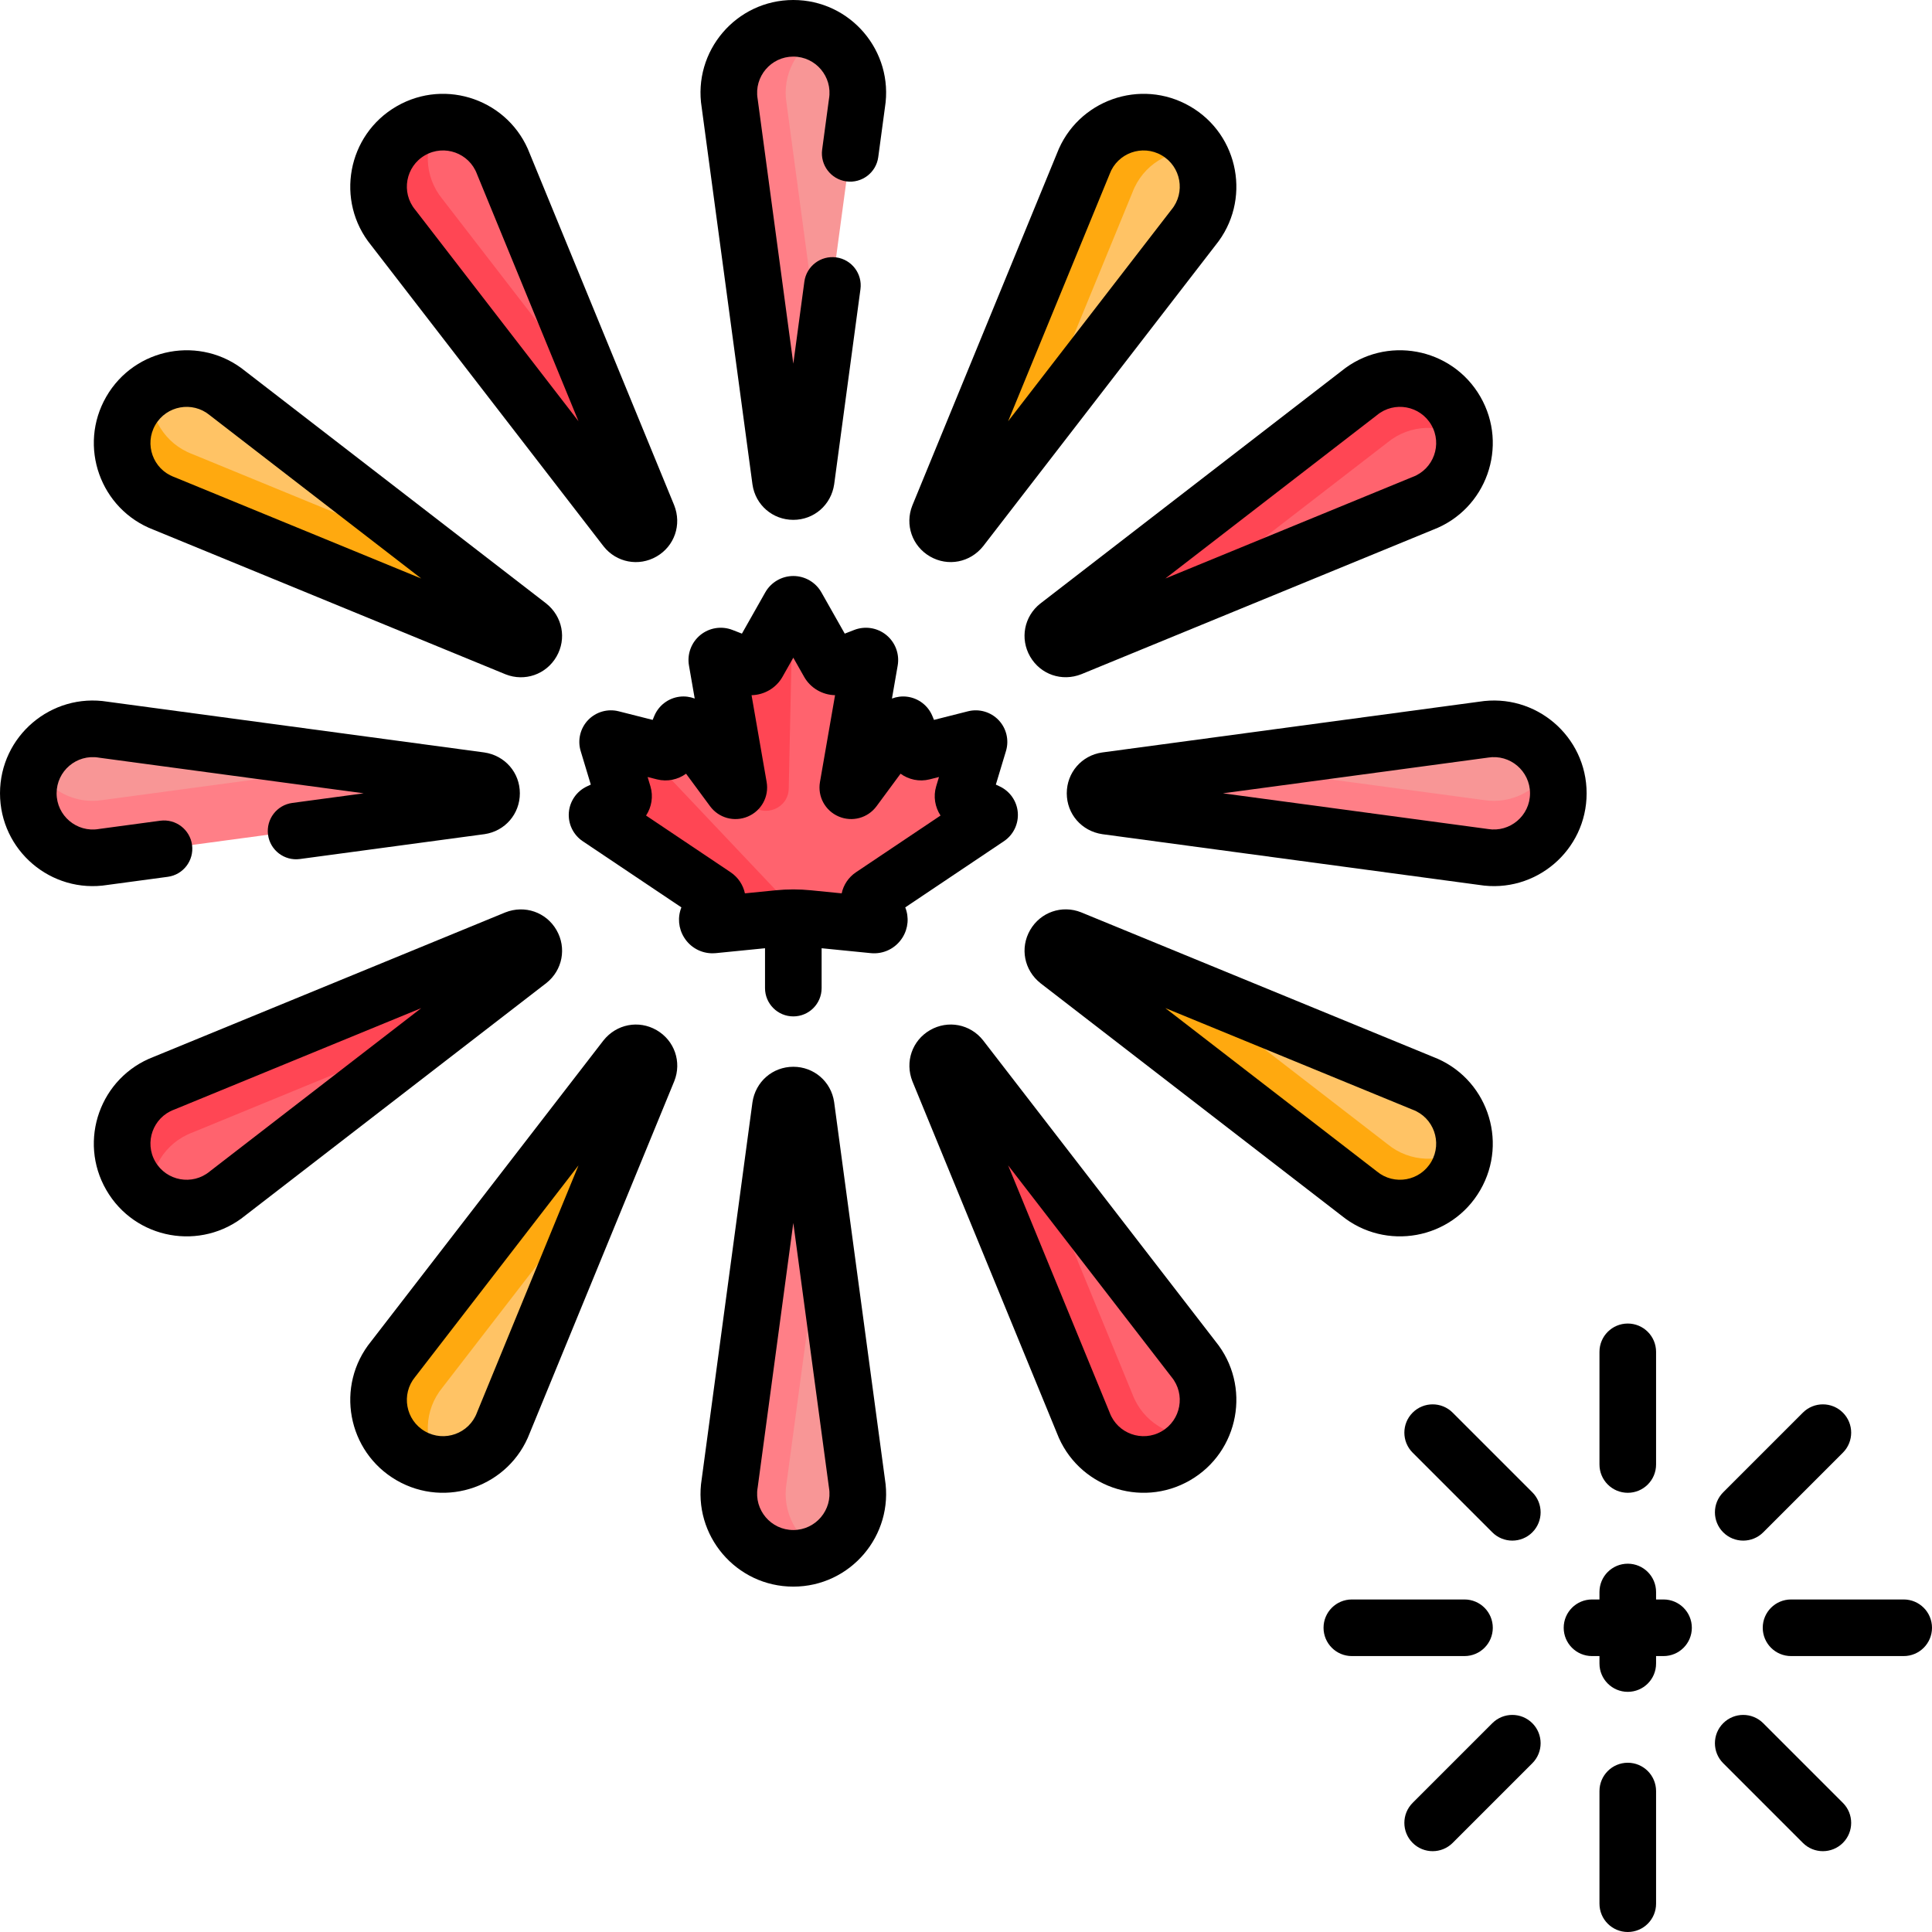 <svg id="Capa_1" enable-background="new 0 0 512 512" height="512" viewBox="0 0 512 512" width="512" xmlns="http://www.w3.org/2000/svg"><g><g><path d="m217.755 323.941-2.54 2.059-8.958 75.417 5.583 9 5.915.802c6.507-3.209 10.598-10.418 9.311-18.145z" fill="#f89696"/><path d="m217.755 9.253h-4.665l-7.656 12.663 9.406 70.833 2.915 3.781 9.311-69.133c1.287-7.726-2.803-14.934-9.311-18.144z" fill="#f89696"/><path d="m208.444 27.398c-1.287-7.727 2.804-14.935 9.311-18.145-2.265-1.117-4.821-1.753-7.547-1.753-10.56 0-18.593 9.481-16.858 19.898l13.459 99.932c.576 3.914 6.223 3.914 6.798 0l4.148-30.8z" fill="#ff7f87"/><path d="m208.444 393.074 9.311-69.133-4.148-30.8c-.576-3.914-6.223-3.914-6.798 0l-13.459 99.933c-1.735 10.417 6.298 19.898 16.858 19.898 2.727 0 5.282-.636 7.547-1.753-6.507-3.21-10.597-10.418-9.311-18.145z" fill="#ff7f87"/><path d="m159.892 312.481-3.229.513-45.466 60.834.335 10.586 4.722 3.652c7.24.474 14.387-3.723 17.136-11.058z" fill="#ffc365"/><path d="m317.235 39.954-4.04-2.333-12.962 7.139-27.271 66.046.634 4.732 42.63-55.215c4.978-6.048 5.04-14.336 1.009-20.369z" fill="#ffc365"/><path d="m300.099 51.012c2.749-7.335 9.896-11.532 17.136-11.058-1.403-2.1-3.298-3.929-5.659-5.292-9.145-5.28-20.843-1.085-24.549 8.803l-38.31 93.274c-1.459 3.678 3.432 6.501 5.888 3.399l18.992-24.599z" fill="#ffa90f"/><path d="m117.262 367.696 42.63-55.215 11.807-28.747c1.458-3.678-3.432-6.501-5.888-3.399l-61.622 79.815c-6.71 8.154-4.494 20.381 4.651 25.661 2.361 1.363 4.893 2.09 7.413 2.255-4.031-6.033-3.969-14.321 1.009-20.37z" fill="#ffa90f"/><path d="m115.51 273.625-3.053-1.17-69.792 29.95-5.003 9.335 2.263 5.524c6.033 4.031 14.321 3.969 20.369-1.009z" fill="#ff636e"/><path d="m388.038 116.281-2.333-4.04-14.795-.298-56.641 43.562-1.817 4.415 64.526-26.503c7.336-2.749 11.534-9.896 11.06-17.136z" fill="#ff636e"/><path d="m367.668 117.29c6.048-4.978 14.336-5.04 20.369-1.009-.165-2.52-.892-5.052-2.255-7.413-5.28-9.145-17.508-11.361-25.662-4.651l-79.814 61.622c-3.102 2.456-.279 7.346 3.399 5.888l28.747-11.807z" fill="#ff4654"/><path d="m50.984 300.128 64.526-26.503 24.599-18.992c3.102-2.456.279-7.346-3.399-5.888l-93.274 38.31c-9.888 3.706-14.083 15.404-8.803 24.549 1.363 2.361 3.192 4.256 5.292 5.66-.474-7.241 3.724-14.387 11.059-17.136z" fill="#ff4654"/><path d="m273.597 304.934-1.17 3.053 29.95 69.792 9.335 5.003 5.524-2.263c4.031-6.033 3.969-14.321-1.009-20.369z" fill="#ff636e"/><path d="m116.253 32.406-4.04 2.333-.298 14.795 43.562 56.641 4.415 1.817-26.503-64.526c-2.749-7.337-9.896-11.534-17.136-11.06z" fill="#ff636e"/><path d="m117.262 52.776c-4.978-6.048-5.04-14.336-1.009-20.369-2.52.165-5.052.892-7.413 2.255-9.145 5.28-11.361 17.508-4.651 25.662l61.622 79.814c2.456 3.102 7.346.279 5.888-3.399l-11.807-28.747z" fill="#ff4654"/><path d="m300.1 369.46-26.503-64.526-18.992-24.599c-2.456-3.102-7.346-.279-5.888 3.399l38.31 93.274c3.706 9.888 15.403 14.083 24.549 8.803 2.361-1.363 4.256-3.192 5.66-5.292-7.241.473-14.387-3.724-17.136-11.059z" fill="#ff4654"/><path d="m312.453 260.552.513 3.229 60.834 45.466 10.586-.335 3.652-4.722c.474-7.24-3.723-14.387-11.058-17.136z" fill="#ffc365"/><path d="m39.926 103.208-2.333 4.04 7.139 12.962 66.046 27.271 4.732-.634-55.215-42.63c-6.048-4.978-14.336-5.039-20.369-1.009z" fill="#ffc365"/><path d="m50.984 120.344c-7.335-2.749-11.532-9.896-11.058-17.136-2.1 1.403-3.929 3.298-5.292 5.66-5.28 9.145-1.085 20.843 8.803 24.549l93.274 38.31c3.678 1.459 6.501-3.432 3.399-5.888l-24.599-18.992z" fill="#ffa90f"/><path d="m367.668 303.182-55.215-42.63-28.748-11.807c-3.678-1.458-6.501 3.432-3.399 5.888l79.815 61.622c8.154 6.71 20.381 4.494 25.661-4.651 1.363-2.361 2.09-4.893 2.255-7.413-6.032 4.031-14.32 3.969-20.369-1.009z" fill="#ffa90f"/><path d="m323.913 202.688 2.059 2.54 75.417 8.958 9-5.583.802-5.915c-3.209-6.507-10.418-10.598-18.145-9.311z" fill="#f89696"/><path d="m9.226 202.688v4.665l12.663 7.656 70.833-9.406 3.781-2.915-69.133-9.311c-7.727-1.286-14.935 2.804-18.144 9.311z" fill="#f89696"/><path d="m27.37 211.999c-7.727 1.287-14.935-2.804-18.145-9.311-1.117 2.265-1.753 4.821-1.753 7.547 0 10.56 9.481 18.593 19.898 16.858l99.932-13.459c3.914-.576 3.914-6.223 0-6.798l-30.8-4.148z" fill="#ff7f87"/><path d="m393.046 211.999-69.133-9.311-30.8 4.148c-3.914.576-3.914 6.223 0 6.798l99.933 13.459c10.417 1.735 19.898-6.298 19.898-16.858 0-2.727-.636-5.282-1.753-7.547-3.21 6.508-10.418 10.598-18.145 9.311z" fill="#ff7f87"/><g><path d="m261.724 215.196-5.54-2.591c-.78-.365-1.175-1.248-.926-2.072l4.126-13.678c.195-.645-.389-1.256-1.043-1.09l-13.85 3.505c-.835.211-1.699-.222-2.029-1.018l-2.339-5.651c-.258-.623-1.098-.726-1.498-.183l-12.388 16.781c-.551.746-1.733.241-1.574-.673l5.813-33.447c.139-.802-.65-1.449-1.409-1.154l-6.879 2.671c-.969.376-2.068-.016-2.58-.92l-8.491-15.004c-.228-.403-.655-.568-1.056-.512l-.765 2.206-1.996 46.712-5.875 3.536-6.279-3.108c-.329.106-.716.037-.97-.308l-12.388-16.781c-.401-.543-1.24-.44-1.498.183l-2.339 5.651c-.33.796-1.193 1.23-2.029 1.018l-6.543-1.656v2.823l39.09 40.809 4.127 2.04c.533.032 1.065.066 1.596.119l17.275 1.722c1.145.114 1.923-1.133 1.318-2.112l-2.217-3.584c-.429-.693-.232-1.602.445-2.057l30.825-20.673c.562-.375.497-1.218-.114-1.504z" fill="#ff636e"/><g fill="#ff4654"><path d="m169.38 197.612-7.307-1.849c-.653-.165-1.237.445-1.043 1.09l4.126 13.678c.249.825-.146 1.708-.926 2.072l-5.539 2.591c-.611.286-.676 1.129-.116 1.505l30.825 20.673c.677.454.874 1.363.445 2.057l-2.217 3.584c-.605.978.174 2.226 1.318 2.112l17.275-1.722c2.119-.211 4.25-.246 6.375-.119z"/><path d="m209.298 160.67-8.491 15.004c-.512.905-1.611 1.297-2.58.92l-6.879-2.671c-.759-.295-1.548.352-1.409 1.154l5.813 33.447c.086.492-.22.857-.604.981l3.664 3.624c3.743 3.703 10.1 1.128 10.212-4.136l1.039-48.835c-.304.042-.593.207-.765.512z"/></g></g></g><g><path d="m173.393 189.735-.432 1.043-9.016-2.281c-2.917-.737-6.02.155-8.099 2.33-2.08 2.174-2.832 5.315-1.964 8.198l2.686 8.902-1.023.479c-2.729 1.277-4.566 3.937-4.796 6.941s1.184 5.912 3.683 7.586l26.144 17.533c-1.041 2.603-.798 5.547.727 7.988 1.644 2.631 4.467 4.181 7.518 4.181.299 0 .6-.015.902-.045l13.014-1.297v10.564c0 4.142 3.357 7.5 7.5 7.5s7.5-3.358 7.5-7.5v-10.564l13.014 1.298c3.382.341 6.616-1.246 8.421-4.135 1.524-2.44 1.768-5.384.726-7.987l26.141-17.532c2.503-1.676 3.916-4.584 3.687-7.588s-2.067-5.664-4.796-6.941h-.002l-1.021-.478 2.686-8.905c.868-2.881.116-6.021-1.964-8.196-2.078-2.174-5.178-3.066-8.099-2.33l-9.016 2.281-.432-1.042c-1.15-2.781-3.722-4.737-6.709-5.105-1.371-.167-2.744.009-3.999.488l1.521-8.749c.528-3.031-.622-6.125-3.002-8.076s-5.639-2.471-8.512-1.357l-2.518.978-6.19-10.939c-1.515-2.671-4.363-4.33-7.434-4.33s-5.92 1.659-7.438 4.337l-6.187 10.932-2.519-.978c-2.867-1.114-6.127-.596-8.509 1.355-2.381 1.95-3.532 5.045-3.005 8.074l1.521 8.75c-1.255-.477-2.628-.654-3.999-.487-2.989.368-5.56 2.324-6.71 5.104zm8.421 15.306 6.36 8.616c2.319 3.14 6.449 4.26 10.036 2.724 3.589-1.536 5.628-5.294 4.959-9.138l-3.999-23.01c3.311-.067 6.487-1.847 8.191-4.859l2.873-5.078 2.873 5.076c1.704 3.013 4.883 4.793 8.192 4.86l-3.998 23.008c-.67 3.846 1.369 7.604 4.958 9.14 3.589 1.537 7.718.417 10.039-2.727l6.357-8.613c2.162 1.567 4.972 2.193 7.699 1.502l2.486-.629-.74 2.454c-.812 2.691-.316 5.528 1.153 7.76l-22.395 15.019c-2.029 1.361-3.333 3.392-3.805 5.601l-8.092-.807c-3.14-.314-6.32-.312-9.458 0l-8.092.807c-.472-2.209-1.776-4.239-3.806-5.602l-22.393-15.018c1.469-2.232 1.965-5.069 1.153-7.759l-.741-2.456 2.485.629c2.732.692 5.542.068 7.705-1.5z"/><path d="m210.235 420.472c15.132 0 26.689-13.553 24.277-28.504l-13.458-99.917c-.795-5.415-5.346-9.345-10.818-9.345-5.474 0-10.024 3.93-10.832 9.435l-13.445 99.826c-2.409 14.935 9.129 28.505 24.276 28.505zm-9.459-26.166c.013-.077.024-.154.034-.231l9.425-69.982 9.426 69.982c.01.078.021.155.034.231.975 5.844-3.537 11.166-9.46 11.166-5.925 0-10.433-5.325-9.459-11.166z"/><path d="m159.959 144.792c3.395 4.29 9.301 5.422 14.042 2.684 4.74-2.737 6.715-8.416 4.663-13.587l-38.269-93.174c-5.383-14.145-22.164-20.12-35.277-12.548-13.101 7.563-16.338 25.08-6.772 36.823zm-47.341-103.635c5.135-2.965 11.698-.604 13.775 4.94.027.073.057.146.086.218l26.828 65.319-43.154-55.894c-.048-.062-.096-.123-.146-.183-3.766-4.576-2.516-11.441 2.611-14.4z"/><path d="m246.471 272.996c-4.74 2.737-6.715 8.416-4.663 13.587l38.27 93.176c5.392 14.165 22.184 20.106 35.276 12.547 13.101-7.563 16.338-25.079 6.771-36.825l-61.612-79.801c-3.396-4.291-9.301-5.421-14.042-2.684zm63.846 91.736c.048.062.096.123.146.183 3.768 4.579 2.518 11.44-2.609 14.4-5.135 2.964-11.697.603-13.776-4.94-.026-.073-.056-.145-.085-.217l-26.828-65.318z"/><path d="m40.714 140.395 93.26 38.304c5.082 2.017 10.763.045 13.502-4.697 2.736-4.739 1.608-10.645-2.755-14.099l-79.73-61.557c-11.734-9.554-29.252-6.345-36.825 6.772-7.564 13.101-1.608 29.889 12.548 35.277zm.442-27.777c2.963-5.132 9.829-6.371 14.401-2.609.06.049.121.098.183.146l55.896 43.155-65.321-26.83c-.072-.03-.145-.058-.218-.085-5.551-2.081-7.901-8.649-4.941-13.777z"/><path d="m379.758 280.077-93.26-38.304c-5.087-2.018-10.765-.041-13.502 4.698-2.736 4.739-1.608 10.645 2.755 14.098l79.73 61.558c11.69 9.52 29.221 6.396 36.824-6.772 7.564-13.101 1.61-29.889-12.547-35.278zm-.443 27.777c-2.964 5.133-9.827 6.371-14.401 2.609-.06-.049-.121-.098-.183-.146l-55.896-43.155 65.321 26.83c.072.03.145.058.218.085 5.551 2.082 7.901 8.65 4.941 13.777z"/><path d="m292.049 199.417c-5.414.796-9.344 5.346-9.344 10.819s3.929 10.023 9.435 10.833l99.828 13.445c14.937 2.406 28.504-9.13 28.504-24.277 0-15.133-13.55-26.683-28.504-24.277zm102.256 1.358c5.861-.97 11.167 3.548 11.167 9.46 0 5.939-5.336 10.427-11.166 9.46-.077-.013-.154-.024-.231-.035l-69.984-9.425 69.984-9.426c.076-.009.154-.02.23-.034z"/><path d="m133.889 241.807-93.175 38.27c-14.14 5.382-20.122 22.16-12.548 35.277 7.63 13.216 25.172 16.262 36.824 6.772l79.803-61.614c4.291-3.397 5.419-9.303 2.683-14.042-2.738-4.739-8.419-6.715-13.587-4.663zm-78.149 68.511c-.062.047-.123.096-.183.146-4.575 3.764-11.439 2.521-14.401-2.609-2.964-5.134-.604-11.698 4.94-13.776.073-.027.146-.056.218-.085l65.321-26.83z"/><path d="m272.997 174.002c2.74 4.746 8.424 6.712 13.586 4.663l93.175-38.27c14.139-5.381 20.122-22.157 12.548-35.276-7.566-13.104-25.08-16.338-36.824-6.772l-79.804 61.614c-4.29 3.396-5.418 9.302-2.681 14.041zm91.734-63.848c.062-.047.123-.096.183-.146 4.589-3.777 11.448-2.506 14.401 2.609 2.964 5.134.603 11.698-4.94 13.776-.073.027-.146.056-.218.085l-65.321 26.83z"/><path d="m105.118 392.306c13.105 7.566 29.892 1.602 35.277-12.548l38.303-93.259c2.018-5.087.043-10.766-4.697-13.503-4.739-2.736-10.646-1.609-14.098 2.755l-61.559 79.73c-9.552 11.732-6.343 29.251 6.774 36.825zm4.89-27.391c.05-.06.098-.121.146-.182l43.154-55.895-26.828 65.32c-.029.072-.059.145-.085.217-2.082 5.55-8.649 7.901-13.776 4.94-5.133-2.963-6.374-9.828-2.611-14.4z"/><path d="m246.471 147.476c4.741 2.737 10.647 1.607 14.098-2.755l61.558-79.73c9.554-11.731 6.345-29.251-6.772-36.824-13.102-7.565-29.89-1.608-35.277 12.548l-38.303 93.258c-2.019 5.087-.045 10.766 4.696 13.503zm47.521-101.162c.029-.072.059-.145.086-.218 2.076-5.541 8.638-7.904 13.775-4.94 5.134 2.963 6.372 9.828 2.609 14.4-.049.06-.098.121-.146.183l-43.152 55.894z"/><path d="m431.376 395.606c4.143 0 7.5-3.358 7.5-7.5v-29.855c0-4.142-3.357-7.5-7.5-7.5s-7.5 3.358-7.5 7.5v29.855c0 4.143 3.357 7.5 7.5 7.5z"/><path d="m438.876 504.5v-29.855c0-4.142-3.357-7.5-7.5-7.5s-7.5 3.358-7.5 7.5v29.855c0 4.142 3.357 7.5 7.5 7.5s7.5-3.358 7.5-7.5z"/><path d="m406.084 395.477-21.111-21.111c-2.93-2.929-7.678-2.929-10.607 0s-2.929 7.678 0 10.606l21.111 21.111c2.93 2.929 7.678 2.929 10.607 0s2.929-7.678 0-10.606z"/><path d="m477.778 488.386c2.929 2.929 7.677 2.929 10.607 0 2.929-2.929 2.929-7.678 0-10.606l-21.11-21.111c-2.929-2.929-7.677-2.93-10.607 0-2.929 2.929-2.929 7.678 0 10.606z"/><path d="m395.606 431.376c0-4.142-3.357-7.5-7.5-7.5h-29.854c-4.143 0-7.5 3.358-7.5 7.5s3.357 7.5 7.5 7.5h29.854c4.143 0 7.5-3.358 7.5-7.5z"/><path d="m467.145 431.376c0 4.142 3.357 7.5 7.5 7.5h29.855c4.143 0 7.5-3.358 7.5-7.5s-3.357-7.5-7.5-7.5h-29.855c-4.143 0-7.5 3.358-7.5 7.5z"/><path d="m384.973 488.386 21.111-21.111c2.929-2.929 2.929-7.678 0-10.606-2.93-2.929-7.678-2.93-10.607 0l-21.111 21.111c-2.929 2.929-2.929 7.678 0 10.606 2.928 2.929 7.676 2.929 10.607 0z"/><path d="m467.275 406.083 21.11-21.111c2.929-2.929 2.929-7.678 0-10.606-2.93-2.929-7.678-2.929-10.607 0l-21.11 21.111c-2.929 2.929-2.929 7.678 0 10.606 2.93 2.929 7.678 2.929 10.607 0z"/><path d="m414.397 431.376c0 4.142 3.357 7.5 7.5 7.5h1.979v1.979c0 4.142 3.357 7.5 7.5 7.5s7.5-3.358 7.5-7.5v-1.979h1.979c4.143 0 7.5-3.358 7.5-7.5s-3.357-7.5-7.5-7.5h-1.979v-1.979c0-4.142-3.357-7.5-7.5-7.5s-7.5 3.358-7.5 7.5v1.979h-1.979c-4.142 0-7.5 3.358-7.5 7.5z"/><path d="m28.505 234.513 15.96-2.149c4.105-.553 6.984-4.329 6.432-8.434s-4.331-6.98-8.434-6.432l-16.065 2.164c-.077.011-.154.022-.231.035-5.83.975-11.166-3.528-11.166-9.46 0-5.923 5.32-10.434 11.166-9.46.077.013.154.024.231.035l69.982 9.425-18.917 2.548c-4.105.553-6.984 4.329-6.432 8.434.553 4.106 4.343 6.982 8.434 6.432l48.955-6.595c5.415-.796 9.346-5.346 9.347-10.818 0-5.473-3.93-10.024-9.436-10.833l-99.825-13.444c-14.943-2.408-28.506 9.13-28.506 24.275 0 15.138 13.555 26.683 28.505 24.277z"/><path d="m199.417 128.421c.795 5.415 5.346 9.346 10.819 9.346s10.023-3.931 10.831-9.435l6.962-51.689c.553-4.105-2.326-7.881-6.432-8.434-4.104-.545-7.881 2.326-8.434 6.432l-2.928 21.739-9.426-69.982c-.01-.078-.021-.154-.034-.231-.974-5.847 3.54-11.167 9.461-11.167 5.927 0 10.433 5.327 9.459 11.166-.013.077-.024.154-.034.231l-1.783 13.243c-.553 4.105 2.327 7.881 6.432 8.434 4.099.546 7.881-2.327 8.434-6.432l1.77-13.139c2.407-14.933-9.131-28.503-24.279-28.503-15.128 0-26.688 13.551-24.276 28.505z"/></g></g></svg>